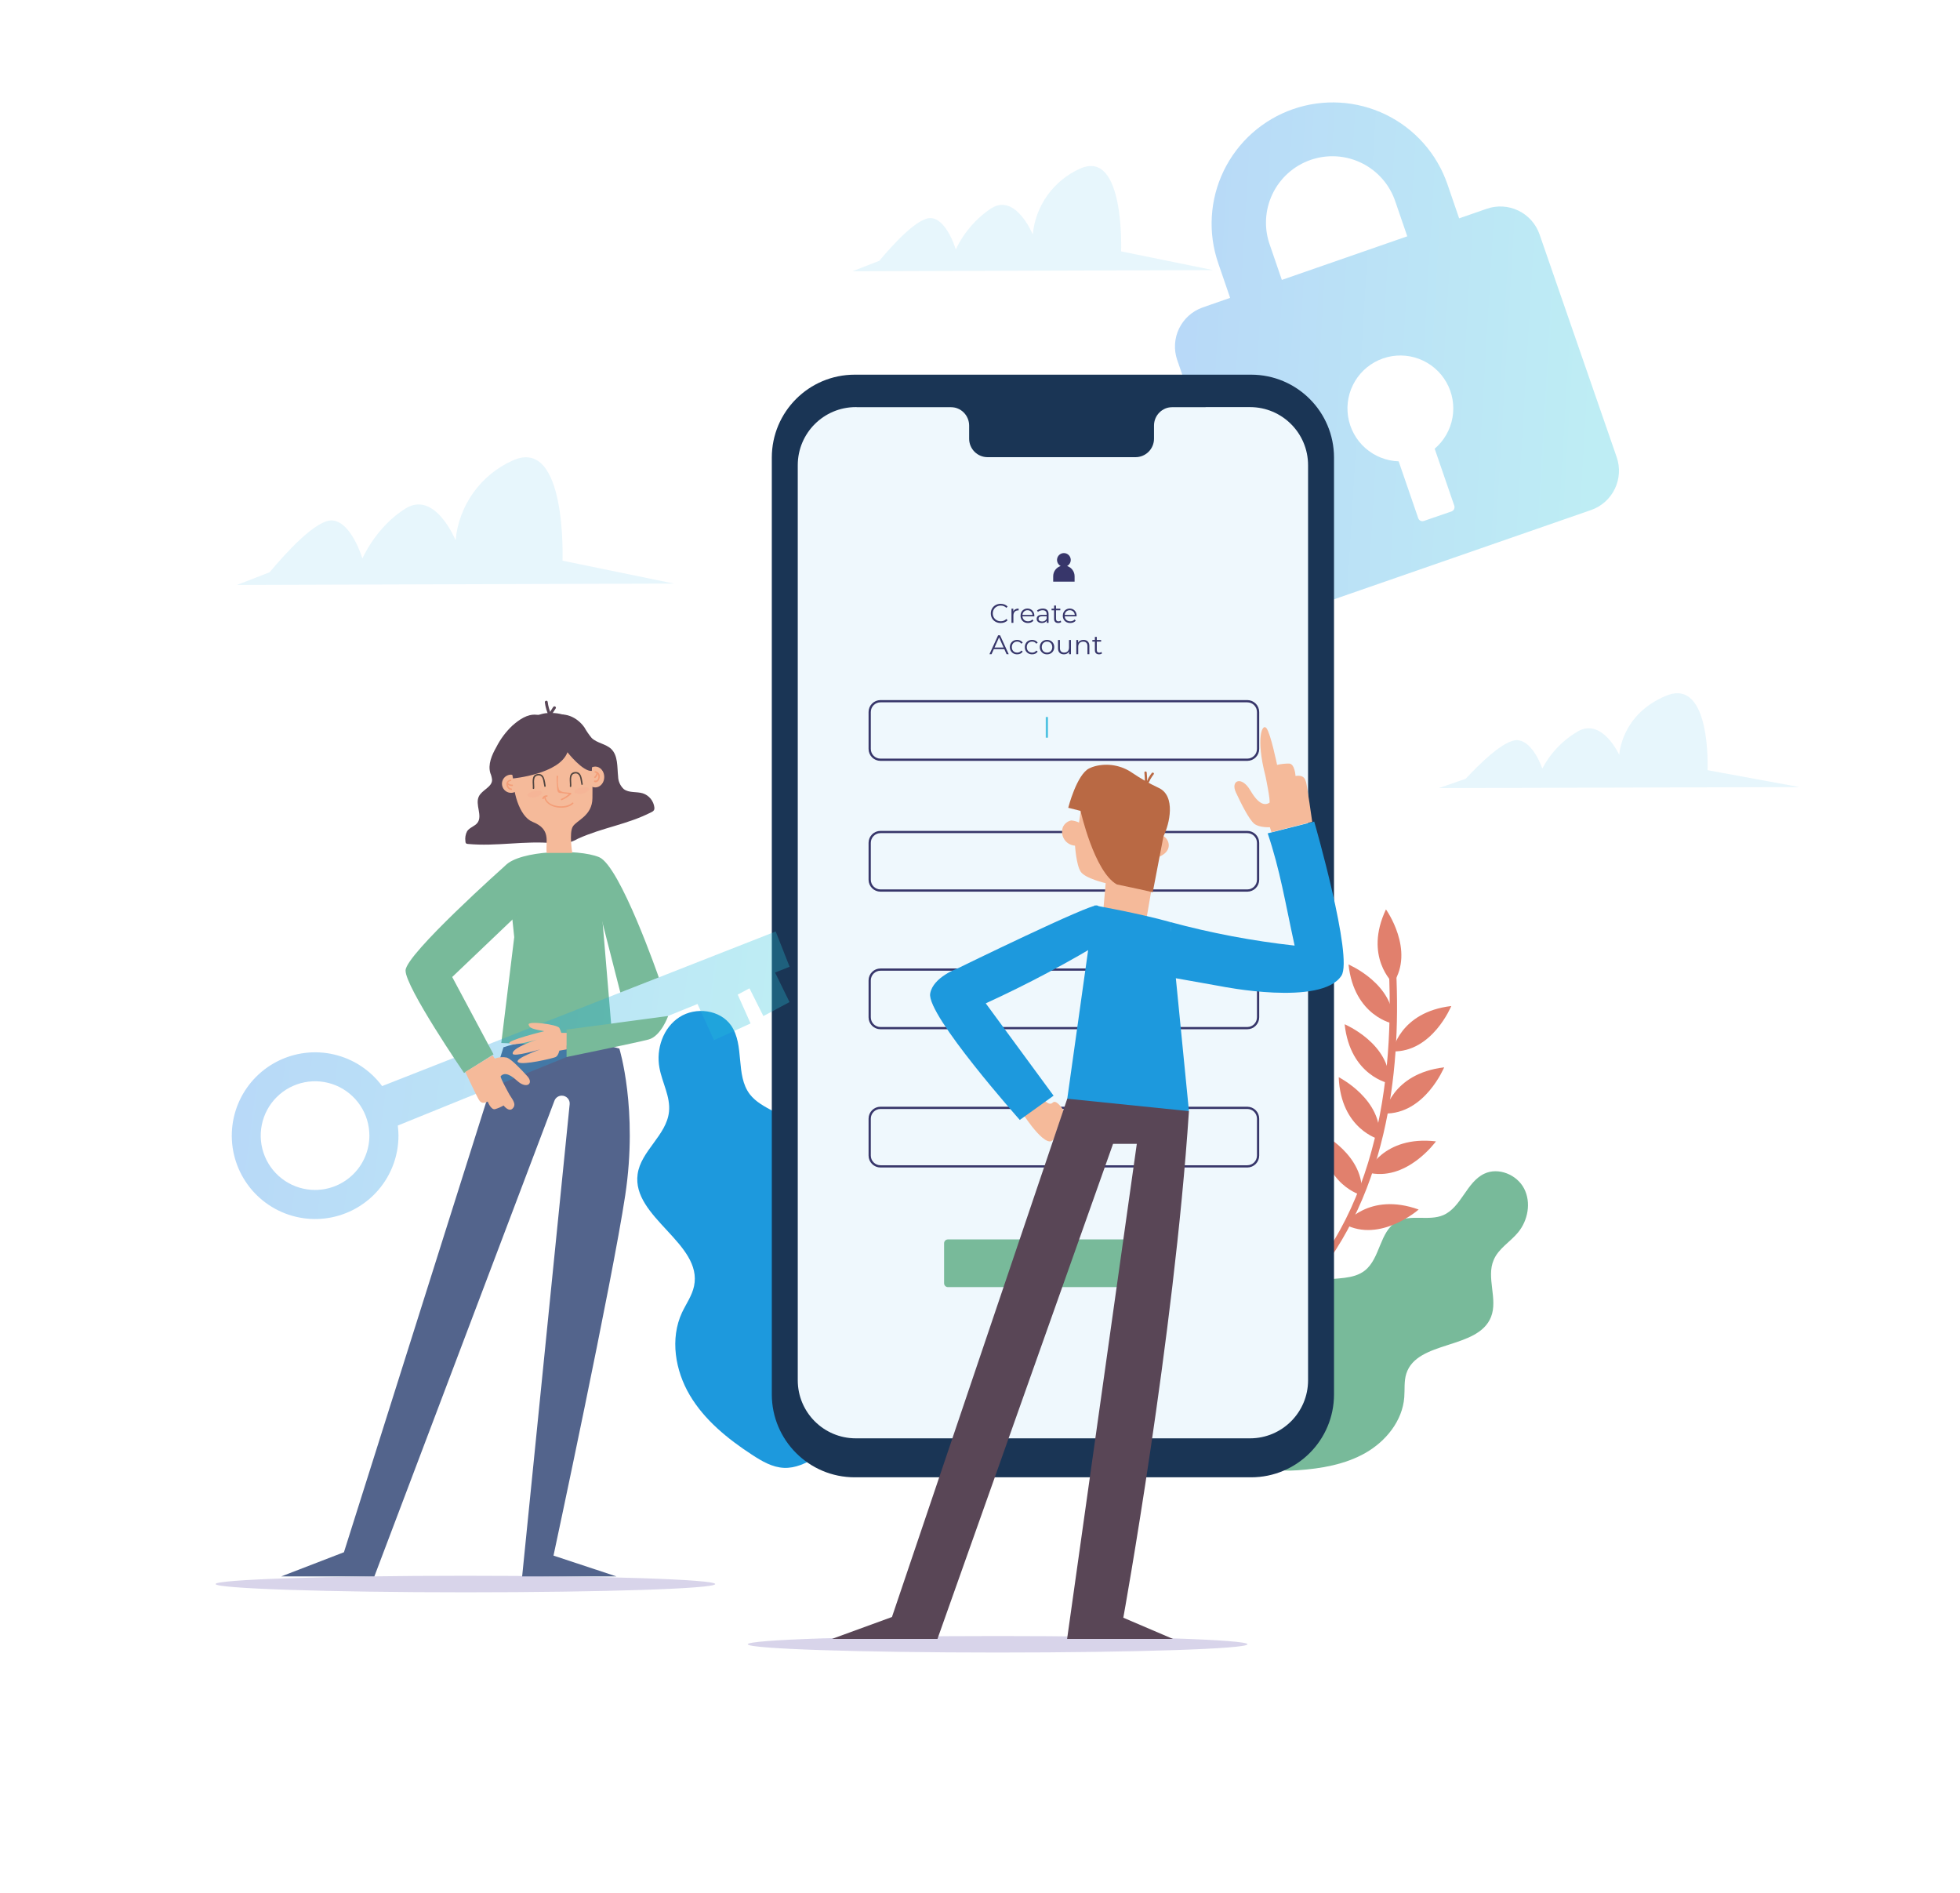 <svg width="438" height="423" viewBox="0 0 438 423" fill="none" xmlns="http://www.w3.org/2000/svg">
<path d="M52.954 130.69L150.619 130.384L125.706 125.268C125.706 125.268 126.722 97.306 114.52 102.904C111.019 104.483 107.999 106.961 105.766 110.086C103.533 113.211 102.168 116.871 101.809 120.695C101.809 120.695 97.236 109.5 90.622 113.608C84.008 117.717 80.986 124.786 80.986 124.786C80.986 124.786 78.612 116.744 74.372 116.289C70.754 115.895 63.86 123.551 60.251 127.852L52.954 130.69Z" fill="#E7F6FC"/>
<path opacity="0.33" d="M321.545 176.076L402.137 175.848L381.586 172.073C381.586 172.073 382.462 151.294 372.361 155.429C362.261 159.563 361.849 168.647 361.849 168.647C361.849 168.647 358.074 160.334 352.616 163.391C349.233 165.359 346.474 168.24 344.654 171.705C344.654 171.705 342.691 165.722 339.196 165.38C336.209 165.091 330.524 170.785 327.545 173.982L321.545 176.076Z" fill="#B6E4F5"/>
<path opacity="0.33" d="M190.486 60.602L271.078 60.347L250.536 56.16C250.536 56.16 251.412 33.086 241.303 37.703C238.41 39.004 235.914 41.048 234.068 43.627C232.221 46.205 231.091 49.227 230.791 52.385C230.791 52.385 227.016 43.152 221.567 46.507C218.111 48.793 215.353 51.988 213.595 55.74C213.595 55.74 211.642 49.1 208.146 48.732C205.159 48.408 199.474 54.724 196.496 58.271L190.486 60.602Z" fill="#B6E4F5"/>
<path opacity="0.3" d="M332.205 46.656L326.073 48.784L323.445 41.128C322.283 37.762 320.469 34.659 318.106 31.995C315.743 29.331 312.879 27.159 309.675 25.603C306.472 24.048 302.994 23.139 299.439 22.929C295.885 22.719 292.324 23.212 288.96 24.38C285.596 25.547 282.495 27.367 279.835 29.734C277.175 32.102 275.008 34.97 273.458 38.176C271.908 41.381 271.005 44.861 270.801 48.416C270.597 51.971 271.096 55.532 272.269 58.893L274.897 66.55L268.765 68.687C266.46 69.495 264.567 71.18 263.498 73.377C262.43 75.575 262.274 78.105 263.063 80.417L280.32 130.217C281.119 132.54 282.805 134.451 285.01 135.533C287.215 136.615 289.759 136.779 292.085 135.99L355.533 113.959C356.689 113.559 357.754 112.936 358.668 112.124C359.582 111.312 360.326 110.328 360.859 109.227C361.392 108.127 361.703 106.933 361.774 105.712C361.844 104.492 361.674 103.27 361.271 102.115L344.023 52.315C343.203 49.999 341.499 48.103 339.284 47.042C337.069 45.981 334.523 45.842 332.205 46.656ZM283.824 54.881C283.141 53.031 282.835 51.062 282.922 49.091C283.009 47.121 283.488 45.187 284.331 43.404C285.174 41.62 286.364 40.023 287.832 38.705C289.3 37.387 291.016 36.375 292.879 35.728C294.743 35.081 296.717 34.812 298.686 34.937C300.654 35.061 302.579 35.578 304.345 36.455C306.112 37.332 307.687 38.553 308.976 40.045C310.266 41.538 311.245 43.273 311.856 45.149L314.484 52.796L286.452 62.538L283.824 54.881ZM320.616 100.276L324.996 113.004C325.036 113.133 325.051 113.268 325.038 113.403C325.025 113.537 324.986 113.668 324.923 113.787C324.859 113.906 324.772 114.011 324.668 114.096C324.563 114.181 324.442 114.245 324.313 114.283L318.181 116.394C317.935 116.476 317.668 116.458 317.436 116.345C317.203 116.232 317.024 116.033 316.937 115.79L312.557 103.07C309.796 102.98 307.154 101.927 305.088 100.093C303.023 98.259 301.665 95.76 301.249 93.029C300.834 90.299 301.387 87.509 302.814 85.143C304.24 82.778 306.449 80.987 309.058 80.08C311.667 79.173 314.512 79.208 317.098 80.179C319.683 81.15 321.848 82.995 323.215 85.395C324.583 87.795 325.067 90.598 324.585 93.317C324.102 96.037 322.682 98.502 320.572 100.284L320.616 100.276Z" fill="url(#paint0_linear_17_0)"/>
<path d="M290.236 292.698C288.73 289.763 292.26 286.618 295.492 286.031C298.725 285.444 302.422 285.9 305.015 283.85C308.466 281.108 308.291 275.143 312.119 272.953C315.194 271.201 319.267 272.874 322.517 271.49C326.564 269.738 327.703 264.131 331.671 262.239C334.834 260.724 338.977 262.432 340.589 265.542C342.201 268.652 341.465 272.672 339.222 275.37C337.47 277.482 334.842 278.962 333.791 281.502C332.083 285.444 334.772 290.219 333.204 294.213C330.313 301.589 316.63 299.373 314.256 306.933C313.731 308.615 313.95 310.437 313.81 312.189C313.407 317.445 309.71 322 305.155 324.602C300.6 327.203 295.265 328.106 290.035 328.482C287.889 328.631 285.655 328.675 283.728 327.694C281.985 326.662 280.586 325.139 279.707 323.314C273.417 311.926 270.824 297.034 290.219 292.75" fill="#78BA9A"/>
<path d="M189.347 286.636C192.738 284.402 190.854 278.909 187.727 276.325C184.6 273.741 180.395 272.007 178.853 268.257C176.812 263.247 180.605 256.966 177.811 252.323C175.586 248.6 170.224 247.943 167.57 244.491C164.285 240.217 166.458 233.498 163.357 229.083C160.877 225.579 155.473 224.895 151.828 227.252C148.184 229.608 146.572 234.356 147.37 238.587C147.974 241.898 149.857 245.043 149.498 248.39C148.955 253.646 143.2 257.15 142.49 262.336C141.141 271.972 157.111 277.832 155.096 287.354C154.649 289.474 153.344 291.279 152.407 293.25C149.691 299.092 150.882 306.206 154.159 311.733C157.435 317.261 162.638 321.492 168.017 324.996C170.216 326.441 172.598 327.852 175.235 327.948C177.705 328.044 180.079 326.958 182.191 325.653C195.786 317.234 207.516 302.877 189.347 286.636Z" fill="#1D99DD"/>
<path d="M278.086 298.716C282.817 296.675 287.074 292.908 290.604 289.264C300.135 279.426 306.039 266.593 309.14 253.348C311.952 241.39 312.583 229.021 311.996 216.775C311.944 215.741 310.323 215.732 310.376 216.775C311.69 244.281 306.232 278.025 281.625 294.739C280.248 295.718 278.781 296.566 277.245 297.27C276.29 297.682 277.114 299.075 278.06 298.663L278.086 298.716Z" fill="#E1806D"/>
<path d="M309.368 248.784C309.368 248.784 310.927 239.875 322.727 238.465C322.727 238.43 318.417 248.968 309.368 248.784Z" fill="#E1806D"/>
<path d="M305.496 261.924C305.496 261.924 309.088 253.619 320.896 255.004C320.896 254.995 314.248 264.245 305.496 261.924Z" fill="#E1806D"/>
<path d="M300.468 273.522C300.468 273.522 305.829 266.234 317.024 270.228C317.042 270.228 308.492 277.753 300.468 273.522Z" fill="#E1806D"/>
<path d="M311.182 234.908C311.182 234.908 312.706 226.148 324.322 224.764C324.313 224.764 320.082 235.136 311.182 234.908Z" fill="#E1806D"/>
<path d="M311.339 219.692C311.339 219.692 304.725 213.744 309.719 203.179C309.719 203.179 316.236 212.263 311.339 219.692Z" fill="#E1806D"/>
<path d="M311.374 228.724C311.374 228.724 302.614 227.103 301.353 215.487C301.344 215.496 311.681 219.823 311.374 228.724Z" fill="#E1806D"/>
<path d="M310.507 242.065C310.507 242.065 301.747 240.444 300.486 228.837C300.468 228.837 310.805 233.165 310.507 242.065Z" fill="#E1806D"/>
<path d="M308.229 254.557C308.229 254.557 299.627 252.332 299.163 240.663C299.163 240.663 309.158 245.7 308.229 254.557Z" fill="#E1806D"/>
<path d="M304.27 267.04C304.27 267.04 295.659 264.823 295.212 253.164C295.212 253.164 305.19 258.183 304.27 267.04Z" fill="#E1806D"/>
<path d="M279.584 83.71H191.003C180.771 83.71 172.476 92.005 172.476 102.238V311.532C172.476 321.764 180.771 330.059 191.003 330.059H279.584C289.816 330.059 298.111 321.764 298.111 311.532V102.238C298.111 92.005 289.816 83.71 279.584 83.71Z" fill="#1A3555"/>
<path d="M279.339 90.955H191.248C184.083 90.955 178.275 96.763 178.275 103.929V308.378C178.275 315.543 184.083 321.352 191.248 321.352H279.339C286.504 321.352 292.313 315.543 292.313 308.378V103.929C292.313 96.763 286.504 90.955 279.339 90.955Z" fill="#EFF8FD"/>
<path d="M269.423 90.955H262.003C260.911 90.955 259.864 91.389 259.092 92.161C258.319 92.933 257.886 93.98 257.886 95.072V98.016C257.886 99.11 257.451 100.159 256.677 100.933C255.903 101.707 254.854 102.141 253.76 102.141H220.691C220.149 102.141 219.613 102.035 219.113 101.827C218.613 101.62 218.159 101.316 217.776 100.932C217.394 100.549 217.091 100.094 216.884 99.594C216.678 99.093 216.572 98.557 216.574 98.016V95.072C216.571 93.979 216.135 92.932 215.362 92.16C214.588 91.388 213.54 90.955 212.448 90.955H191.424V88.844H269.458L269.423 90.955Z" fill="#1A3555"/>
<path d="M238.465 126.459C238.767 126.299 239.007 126.042 239.146 125.73C239.286 125.417 239.317 125.067 239.234 124.735C239.151 124.403 238.96 124.108 238.691 123.897C238.421 123.686 238.089 123.572 237.746 123.572C237.404 123.572 237.072 123.686 236.802 123.897C236.533 124.108 236.341 124.403 236.259 124.735C236.176 125.067 236.207 125.417 236.346 125.73C236.486 126.042 236.726 126.299 237.028 126.459C236.543 126.614 236.119 126.918 235.818 127.329C235.517 127.74 235.355 128.236 235.355 128.746V129.955H240.138V128.772C240.143 128.258 239.984 127.756 239.682 127.34C239.381 126.924 238.954 126.615 238.465 126.459Z" fill="#37366A"/>
<path d="M223.623 139.197C223.205 139.197 222.827 139.104 222.489 138.919C222.156 138.735 221.892 138.479 221.7 138.154C221.511 137.824 221.416 137.456 221.416 137.05C221.416 136.644 221.511 136.278 221.7 135.953C221.892 135.623 222.158 135.366 222.495 135.181C222.833 134.996 223.211 134.903 223.629 134.903C223.943 134.903 224.232 134.956 224.497 135.06C224.763 135.165 224.988 135.318 225.173 135.519L224.889 135.802C224.56 135.468 224.144 135.301 223.641 135.301C223.308 135.301 223.004 135.378 222.731 135.531C222.457 135.683 222.242 135.892 222.085 136.158C221.933 136.423 221.856 136.721 221.856 137.05C221.856 137.38 221.933 137.677 222.085 137.943C222.242 138.208 222.457 138.417 222.731 138.57C223.004 138.722 223.308 138.799 223.641 138.799C224.148 138.799 224.564 138.63 224.889 138.292L225.173 138.576C224.988 138.777 224.761 138.932 224.491 139.04C224.226 139.145 223.937 139.197 223.623 139.197ZM226.444 136.61C226.544 136.397 226.693 136.236 226.89 136.128C227.091 136.019 227.338 135.965 227.632 135.965V136.381L227.529 136.375C227.195 136.375 226.934 136.477 226.745 136.682C226.556 136.887 226.462 137.175 226.462 137.545V139.161H226.034V135.989H226.444V136.61ZM231.139 137.707H228.486C228.51 138.037 228.637 138.304 228.866 138.509C229.095 138.71 229.384 138.811 229.734 138.811C229.931 138.811 230.112 138.777 230.277 138.708C230.442 138.636 230.584 138.532 230.705 138.395L230.946 138.672C230.805 138.841 230.628 138.97 230.415 139.058C230.206 139.147 229.975 139.191 229.722 139.191C229.396 139.191 229.107 139.122 228.854 138.986C228.604 138.845 228.409 138.652 228.269 138.407C228.128 138.162 228.058 137.884 228.058 137.575C228.058 137.265 228.124 136.988 228.257 136.743C228.393 136.497 228.578 136.306 228.811 136.17C229.049 136.033 229.314 135.965 229.607 135.965C229.901 135.965 230.164 136.033 230.397 136.17C230.63 136.306 230.813 136.497 230.946 136.743C231.079 136.984 231.145 137.261 231.145 137.575L231.139 137.707ZM229.607 136.333C229.302 136.333 229.045 136.431 228.836 136.628C228.631 136.821 228.514 137.074 228.486 137.388H230.735C230.707 137.074 230.588 136.821 230.379 136.628C230.174 136.431 229.917 136.333 229.607 136.333ZM233.038 135.965C233.452 135.965 233.769 136.069 233.99 136.278C234.211 136.483 234.322 136.789 234.322 137.195V139.161H233.912V138.666C233.816 138.831 233.673 138.96 233.484 139.052C233.299 139.145 233.078 139.191 232.821 139.191C232.467 139.191 232.185 139.106 231.976 138.938C231.767 138.769 231.663 138.546 231.663 138.268C231.663 137.999 231.759 137.782 231.952 137.617C232.149 137.452 232.461 137.37 232.887 137.37H233.894V137.177C233.894 136.903 233.818 136.696 233.665 136.556C233.512 136.411 233.289 136.339 232.995 136.339C232.794 136.339 232.601 136.373 232.417 136.441C232.232 136.505 232.073 136.596 231.94 136.712L231.747 136.393C231.908 136.256 232.101 136.152 232.326 136.079C232.551 136.003 232.788 135.965 233.038 135.965ZM232.887 138.853C233.128 138.853 233.335 138.799 233.508 138.69C233.681 138.578 233.809 138.417 233.894 138.208V137.689H232.899C232.356 137.689 232.085 137.878 232.085 138.256C232.085 138.441 232.155 138.588 232.296 138.696C232.437 138.801 232.634 138.853 232.887 138.853ZM237.155 138.968C237.075 139.04 236.974 139.096 236.854 139.137C236.737 139.173 236.615 139.191 236.486 139.191C236.188 139.191 235.959 139.11 235.798 138.95C235.638 138.789 235.557 138.562 235.557 138.268V136.351H234.99V135.989H235.557V135.295H235.985V135.989H236.95V136.351H235.985V138.244C235.985 138.433 236.032 138.578 236.124 138.678C236.221 138.775 236.357 138.823 236.534 138.823C236.623 138.823 236.707 138.809 236.787 138.781C236.872 138.753 236.944 138.712 237.004 138.66L237.155 138.968ZM240.584 137.707H237.931C237.955 138.037 238.082 138.304 238.311 138.509C238.54 138.71 238.83 138.811 239.179 138.811C239.376 138.811 239.557 138.777 239.722 138.708C239.887 138.636 240.03 138.532 240.15 138.395L240.391 138.672C240.251 138.841 240.074 138.97 239.861 139.058C239.652 139.147 239.421 139.191 239.167 139.191C238.842 139.191 238.552 139.122 238.299 138.986C238.05 138.845 237.855 138.652 237.714 138.407C237.573 138.162 237.503 137.884 237.503 137.575C237.503 137.265 237.569 136.988 237.702 136.743C237.839 136.497 238.024 136.306 238.257 136.17C238.494 136.033 238.759 135.965 239.053 135.965C239.346 135.965 239.61 136.033 239.843 136.17C240.076 136.306 240.259 136.497 240.391 136.743C240.524 136.984 240.59 137.261 240.59 137.575L240.584 137.707ZM239.053 136.333C238.747 136.333 238.49 136.431 238.281 136.628C238.076 136.821 237.959 137.074 237.931 137.388H240.18C240.152 137.074 240.034 136.821 239.825 136.628C239.62 136.431 239.362 136.333 239.053 136.333ZM224.437 145.033H222.085L221.579 146.161H221.115L223.044 141.94H223.484L225.414 146.161H224.944L224.437 145.033ZM224.274 144.671L223.261 142.404L222.248 144.671H224.274ZM227.307 146.191C226.993 146.191 226.712 146.122 226.463 145.986C226.217 145.849 226.025 145.658 225.884 145.413C225.743 145.164 225.673 144.884 225.673 144.575C225.673 144.265 225.743 143.988 225.884 143.743C226.025 143.497 226.217 143.306 226.463 143.17C226.712 143.033 226.993 142.965 227.307 142.965C227.58 142.965 227.823 143.019 228.037 143.128C228.254 143.232 228.424 143.387 228.549 143.592L228.229 143.809C228.125 143.652 227.992 143.536 227.832 143.459C227.671 143.379 227.496 143.339 227.307 143.339C227.078 143.339 226.871 143.391 226.686 143.495C226.505 143.596 226.362 143.741 226.258 143.93C226.157 144.118 226.107 144.334 226.107 144.575C226.107 144.82 226.157 145.037 226.258 145.226C226.362 145.411 226.505 145.556 226.686 145.66C226.871 145.761 227.078 145.811 227.307 145.811C227.496 145.811 227.671 145.773 227.832 145.696C227.992 145.62 228.125 145.503 228.229 145.347L228.549 145.564C228.424 145.769 228.254 145.925 228.037 146.034C227.819 146.139 227.576 146.191 227.307 146.191ZM230.652 146.191C230.338 146.191 230.057 146.122 229.807 145.986C229.562 145.849 229.369 145.658 229.229 145.413C229.088 145.164 229.018 144.884 229.018 144.575C229.018 144.265 229.088 143.988 229.229 143.743C229.369 143.497 229.562 143.306 229.807 143.17C230.057 143.033 230.338 142.965 230.652 142.965C230.925 142.965 231.168 143.019 231.381 143.128C231.598 143.232 231.769 143.387 231.894 143.592L231.574 143.809C231.47 143.652 231.337 143.536 231.176 143.459C231.015 143.379 230.841 143.339 230.652 143.339C230.423 143.339 230.215 143.391 230.031 143.495C229.85 143.596 229.707 143.741 229.602 143.93C229.502 144.118 229.452 144.334 229.452 144.575C229.452 144.82 229.502 145.037 229.602 145.226C229.707 145.411 229.85 145.556 230.031 145.66C230.215 145.761 230.423 145.811 230.652 145.811C230.841 145.811 231.015 145.773 231.176 145.696C231.337 145.62 231.47 145.503 231.574 145.347L231.894 145.564C231.769 145.769 231.598 145.925 231.381 146.034C231.164 146.139 230.921 146.191 230.652 146.191ZM233.978 146.191C233.673 146.191 233.397 146.122 233.152 145.986C232.907 145.845 232.714 145.652 232.573 145.407C232.433 145.162 232.362 144.884 232.362 144.575C232.362 144.265 232.433 143.988 232.573 143.743C232.714 143.497 232.907 143.306 233.152 143.17C233.397 143.033 233.673 142.965 233.978 142.965C234.284 142.965 234.559 143.033 234.804 143.17C235.05 143.306 235.241 143.497 235.377 143.743C235.518 143.988 235.588 144.265 235.588 144.575C235.588 144.884 235.518 145.162 235.377 145.407C235.241 145.652 235.05 145.845 234.804 145.986C234.559 146.122 234.284 146.191 233.978 146.191ZM233.978 145.811C234.203 145.811 234.404 145.761 234.581 145.66C234.762 145.556 234.903 145.409 235.003 145.22C235.104 145.031 235.154 144.816 235.154 144.575C235.154 144.334 235.104 144.118 235.003 143.93C234.903 143.741 234.762 143.596 234.581 143.495C234.404 143.391 234.203 143.339 233.978 143.339C233.753 143.339 233.55 143.391 233.369 143.495C233.192 143.596 233.052 143.741 232.947 143.93C232.847 144.118 232.796 144.334 232.796 144.575C232.796 144.816 232.847 145.031 232.947 145.22C233.052 145.409 233.192 145.556 233.369 145.66C233.55 145.761 233.753 145.811 233.978 145.811ZM239.321 142.989V146.161H238.911V145.582C238.798 145.775 238.643 145.925 238.446 146.034C238.249 146.139 238.024 146.191 237.771 146.191C237.357 146.191 237.029 146.076 236.788 145.847C236.551 145.614 236.432 145.274 236.432 144.828V142.989H236.86V144.786C236.86 145.119 236.943 145.373 237.108 145.546C237.272 145.718 237.508 145.805 237.813 145.805C238.147 145.805 238.41 145.704 238.603 145.503C238.796 145.298 238.893 145.015 238.893 144.653V142.989H239.321ZM242.136 142.965C242.534 142.965 242.849 143.081 243.082 143.314C243.32 143.544 243.438 143.879 243.438 144.321V146.161H243.01V144.364C243.01 144.034 242.928 143.783 242.763 143.61C242.598 143.437 242.363 143.351 242.057 143.351C241.716 143.351 241.444 143.453 241.243 143.658C241.046 143.859 240.948 144.139 240.948 144.496V146.161H240.52V142.989H240.93V143.574C241.046 143.381 241.207 143.232 241.412 143.128C241.621 143.019 241.862 142.965 242.136 142.965ZM246.271 145.968C246.19 146.04 246.09 146.096 245.969 146.137C245.853 146.173 245.73 146.191 245.602 146.191C245.304 146.191 245.075 146.11 244.914 145.95C244.753 145.789 244.673 145.562 244.673 145.268V143.351H244.106V142.989H244.673V142.295H245.101V142.989H246.066V143.351H245.101V145.244C245.101 145.433 245.147 145.578 245.24 145.678C245.336 145.775 245.473 145.823 245.65 145.823C245.738 145.823 245.823 145.809 245.903 145.781C245.987 145.753 246.06 145.712 246.12 145.66L246.271 145.968Z" fill="#37366A"/>
<path d="M257.57 276.912H211.834C211.36 276.912 210.976 277.296 210.976 277.771V286.706C210.976 287.18 211.36 287.564 211.834 287.564H257.57C258.044 287.564 258.429 287.18 258.429 286.706V277.771C258.429 277.296 258.044 276.912 257.57 276.912Z" fill="#78BA9A"/>
<path d="M278.726 156.664H196.767C195.432 156.664 194.349 157.746 194.349 159.082V167.325C194.349 168.66 195.432 169.742 196.767 169.742H278.726C280.061 169.742 281.143 168.66 281.143 167.325V159.082C281.143 157.746 280.061 156.664 278.726 156.664Z" stroke="#37366A" stroke-width="0.5" stroke-miterlimit="10"/>
<path d="M278.726 185.887H196.767C195.432 185.887 194.349 186.97 194.349 188.305V196.548C194.349 197.883 195.432 198.966 196.767 198.966H278.726C280.061 198.966 281.143 197.883 281.143 196.548V188.305C281.143 186.97 280.061 185.887 278.726 185.887Z" stroke="#37366A" stroke-width="0.5" stroke-miterlimit="10"/>
<path d="M278.726 216.626H196.767C195.432 216.626 194.349 217.708 194.349 219.044V227.287C194.349 228.622 195.432 229.705 196.767 229.705H278.726C280.061 229.705 281.143 228.622 281.143 227.287V219.044C281.143 217.708 280.061 216.626 278.726 216.626Z" stroke="#37366A" stroke-width="0.5" stroke-miterlimit="10"/>
<path d="M278.726 247.514H196.767C195.432 247.514 194.349 248.596 194.349 249.931V258.175C194.349 259.51 195.432 260.592 196.767 260.592H278.726C280.061 260.592 281.143 259.51 281.143 258.175V249.931C281.143 248.596 280.061 247.514 278.726 247.514Z" stroke="#37366A" stroke-width="0.5" stroke-miterlimit="10"/>
<path d="M233.945 160.194V164.811" stroke="#50C3E2" stroke-width="0.5" stroke-miterlimit="10"/>
<path opacity="0.25" d="M278.769 367.359C278.769 366.343 253.777 365.52 222.942 365.52C192.107 365.52 167.106 366.343 167.106 367.359C167.106 368.375 192.107 369.208 222.942 369.208C253.777 369.208 278.769 368.384 278.769 367.359Z" fill="#6756AD"/>
<path d="M228.837 249.222C228.837 249.222 234.382 257.789 235.644 254.084L237.668 248.092C237.668 248.092 236.091 245.508 235.258 246.34C234.426 247.172 233.252 245.665 233.252 245.665L228.837 249.222Z" fill="#F5BA9A"/>
<path d="M256.256 204.914L258.551 191.607C260.058 191.117 261.609 189.952 261.074 188.156C260.939 187.755 260.709 187.393 260.404 187.1C260.099 186.808 259.728 186.593 259.322 186.474C259.007 186.351 257.404 185.887 257.299 186.474L258.175 181.673L242.564 174.14C242.564 174.14 241.137 183.697 241.128 183.776C240.58 183.506 239.985 183.346 239.376 183.303C238.97 183.388 238.59 183.569 238.267 183.829C237.945 184.089 237.688 184.422 237.519 184.801C237.356 185.252 237.3 185.736 237.357 186.212C237.413 186.689 237.58 187.146 237.843 187.547C238.107 187.948 238.46 188.282 238.875 188.523C239.29 188.764 239.755 188.905 240.234 188.936C240.234 188.936 240.506 193.219 241.496 194.743C242.486 196.268 247.085 197.319 247.085 197.319L246.576 203.109L256.256 204.914Z" fill="#F5BA9A"/>
<path d="M261.53 206.009C254.478 204.029 244.57 202.286 244.57 202.286L237.992 249.099L265.691 248.223L261.53 206.009Z" fill="#1D99DD"/>
<path d="M261.53 206.009C270.64 208.471 279.927 210.228 289.308 211.265C287.205 201.629 286.049 194.34 283.29 186.185L293.688 183.557C293.688 183.557 302.448 213.945 299.767 217.992C295.265 224.895 272.821 220.349 272.821 220.349L262.213 218.457L261.53 206.009Z" fill="#1D99DD"/>
<path d="M214.103 216.311C214.103 216.311 243.835 201.769 245.192 202.295C246.55 202.82 247.724 209.565 247.724 209.565C238.877 214.974 229.715 219.85 220.288 224.168L235.443 244.798L227.891 250.212C227.891 250.212 207.078 226.823 207.866 221.987C208.488 218.282 214.103 216.311 214.103 216.311Z" fill="#1D99DD"/>
<path d="M293.241 183.609C293.241 183.609 292.015 175.016 291.866 174.771C291.717 174.525 291.717 173.019 289.509 173.369C289.509 173.369 289.36 170.645 288.09 170.592C287.182 170.587 286.277 170.687 285.392 170.89C285.392 170.89 283.955 163.882 283.018 162.691C282.081 161.499 280.583 164.854 282.79 173.369C282.79 173.369 284.008 179.159 283.666 179.37C282.676 179.948 281.319 179.843 279.435 176.628C277.438 173.22 274.95 174.376 276.177 177.022C277.403 179.667 279.146 183.101 280.276 184.03C281.406 184.958 283.78 184.818 283.78 184.818L284.131 185.922L293.241 183.609Z" fill="#F5BA9A"/>
<path d="M265.691 248.25C262.353 298.909 251.027 361.429 251.027 361.429L262.117 366.168H238.465L254.04 255.564H248.732L209.495 366.168H185.905L199.325 361.271L238.5 245.473L265.691 248.25Z" fill="#594656"/>
<path d="M260.006 186.824C261.328 184.196 262.87 177.775 258.867 175.997C256.837 175.048 254.886 173.937 253.033 172.677C251.836 171.844 250.474 171.279 249.039 171.021C247.605 170.762 246.131 170.816 244.719 171.179C244.266 171.299 243.826 171.464 243.405 171.67C240.611 173.036 238.719 180.473 238.719 180.473L241.469 181.165C241.469 181.165 244.535 194.796 249.581 197.599L254.618 198.668L257.605 199.342L260.006 186.824Z" fill="#B96944"/>
<path d="M256.353 175.051C256.377 174.235 256.345 173.419 256.256 172.607C256.256 172.274 255.704 172.274 255.739 172.607C255.82 173.419 255.852 174.235 255.836 175.051C255.847 175.111 255.879 175.166 255.926 175.205C255.973 175.245 256.033 175.266 256.094 175.266C256.156 175.266 256.215 175.245 256.262 175.205C256.309 175.166 256.341 175.111 256.353 175.051Z" fill="#B96944"/>
<path d="M256.353 175.2C256.651 174.942 256.874 174.609 257.001 174.236C257.244 173.799 257.519 173.38 257.824 172.984C258.026 172.721 257.579 172.458 257.378 172.721C257.135 173.033 256.912 173.361 256.712 173.702C256.537 173.982 256.379 174.578 256.09 174.744C255.801 174.911 256.09 175.375 256.353 175.2Z" fill="#B96944"/>
<path opacity="0.25" d="M159.826 353.904C159.826 352.888 134.825 352.056 103.99 352.056C73.155 352.056 48.18 352.905 48.18 353.904C48.18 354.902 73.181 355.752 104.016 355.752C134.851 355.752 159.826 354.946 159.826 353.904Z" fill="#6756AD"/>
<path d="M123.201 160.08C122.089 159.876 120.965 159.745 119.837 159.686C117.831 159.493 116.009 160.79 114.502 162.112C113.04 163.494 111.828 165.118 110.919 166.913C109.921 168.665 108.983 170.776 109.579 172.738C109.784 173.218 109.914 173.726 109.964 174.245C109.964 175.866 107.704 176.479 107.003 177.95C106.127 179.755 107.879 182.199 106.714 183.811C106.11 184.608 104.962 184.862 104.393 185.694C104.026 186.393 103.891 187.191 104.008 187.972C103.993 188.136 104.043 188.3 104.148 188.427C104.259 188.504 104.39 188.547 104.524 188.55C110.919 189.163 117.253 187.779 123.647 188.392C125.533 188.716 127.473 188.363 129.122 187.394C134.65 184.88 140.178 184.223 145.582 181.446C145.819 181.351 146.021 181.186 146.161 180.973C146.236 180.79 146.26 180.59 146.231 180.394C146.145 179.681 145.858 179.007 145.403 178.45C144.949 177.893 144.346 177.477 143.664 177.25C142.262 176.812 140.572 177.197 139.398 176.304C139.007 175.942 138.692 175.505 138.474 175.018C138.256 174.532 138.138 174.007 138.128 173.474C137.9 171.328 138.128 168.84 136.595 167.342C135.368 166.168 133.415 166.046 132.215 164.872C131.601 164.131 131.056 163.336 130.585 162.498C128.938 160.203 126.127 158.871 123.227 160.089" fill="#594656"/>
<path d="M112.513 233.98L76.86 346.8L62.844 352.204H83.658L123.901 245.919C124.028 245.586 124.254 245.299 124.548 245.097C124.842 244.895 125.191 244.788 125.548 244.789C125.796 244.788 126.04 244.839 126.266 244.939C126.493 245.038 126.695 245.185 126.861 245.369C127.026 245.552 127.151 245.769 127.227 246.004C127.302 246.24 127.328 246.488 127.3 246.734L116.683 352.204H137.76L123.691 347.553C123.691 347.553 136.831 286.233 139.722 267.031C142.613 247.829 138.408 234.277 138.408 234.277C138.408 234.277 124.742 229.95 112.513 233.98Z" fill="#53648C"/>
<path d="M112.925 193.377C116.193 189.969 129.184 189.575 133.879 191.502C138.575 193.429 147.221 218.378 147.221 218.378L138.627 221.75L133.292 200.893L116.578 198.589L112.925 193.377Z" fill="#78BA9A"/>
<path d="M134.904 203.959C135.724 201.99 136.312 199.932 136.656 197.827C136.971 195.199 133.345 192.571 133.345 192.571L113.687 197.661L114.914 209.373L112.023 233.025L137.006 233.953L134.501 204.047" fill="#78BA9A"/>
<path d="M115.185 204.634C115.1 204.634 115.017 204.606 114.949 204.555C114.863 204.492 114.806 204.397 114.79 204.292C114.773 204.187 114.799 204.08 114.861 203.994L116.263 202.128C116.291 202.079 116.33 202.037 116.377 202.004C116.423 201.971 116.476 201.948 116.531 201.937C116.587 201.926 116.644 201.927 116.7 201.94C116.755 201.952 116.807 201.976 116.853 202.011C116.898 202.045 116.936 202.088 116.963 202.138C116.99 202.188 117.007 202.243 117.012 202.299C117.016 202.356 117.009 202.413 116.99 202.466C116.971 202.52 116.941 202.569 116.902 202.61L115.509 204.476C115.47 204.524 115.421 204.563 115.365 204.59C115.309 204.618 115.247 204.632 115.185 204.634Z" fill="#5D95BA"/>
<path d="M102.702 237.072L107.214 234.444L102.702 237.072Z" fill="#8FCAEC"/>
<path d="M122.167 190.565C121.895 187.937 123.227 185.309 119.013 183.618C113.206 181.288 111.962 161.263 122.456 161.219C132.951 161.175 132.425 174.359 132.39 178.319C132.355 182.278 128.886 183.242 128.01 184.661C127.134 186.08 127.887 190.565 127.887 190.565H122.167Z" fill="#F5BA9A"/>
<path d="M116.219 175.393C116.164 175.778 115.999 176.14 115.744 176.434C115.489 176.728 115.154 176.943 114.781 177.053C114.407 177.163 114.01 177.163 113.636 177.054C113.262 176.944 112.928 176.73 112.673 176.436C112.417 176.142 112.252 175.78 112.196 175.395C112.14 175.009 112.196 174.616 112.358 174.262C112.519 173.907 112.779 173.606 113.106 173.395C113.434 173.184 113.815 173.072 114.204 173.071C114.778 173.116 115.31 173.385 115.687 173.819C116.064 174.253 116.255 174.819 116.219 175.393Z" fill="#F5BA9A"/>
<path d="M133.021 175.927C134.133 175.927 135.035 174.884 135.035 173.597C135.035 172.31 134.133 171.267 133.021 171.267C131.908 171.267 131.006 172.31 131.006 173.597C131.006 174.884 131.908 175.927 133.021 175.927Z" fill="#F5BA9A"/>
<path opacity="0.3" d="M176.453 215.995L173.343 208.111L85.393 242.652C82.759 239.093 78.943 236.588 74.63 235.588C70.317 234.587 65.789 235.156 61.857 237.192C57.925 239.228 54.848 242.599 53.176 246.699C51.505 250.799 51.348 255.36 52.736 259.565C54.123 263.769 56.962 267.342 60.746 269.643C64.529 271.943 69.008 272.82 73.379 272.117C77.751 271.414 81.728 269.177 84.6 265.806C87.471 262.435 89.047 258.152 89.046 253.725C89.044 252.969 88.995 252.214 88.897 251.465L155.876 224.309L159.555 232.394L167.728 228.654L164.855 222.215L167.483 220.813L170.592 227.007L176.435 223.888L173.203 217.283L176.453 215.995ZM70.404 265.857C68.003 265.857 65.656 265.145 63.659 263.811C61.662 262.477 60.106 260.581 59.187 258.362C58.268 256.144 58.028 253.702 58.496 251.347C58.965 248.992 60.121 246.829 61.819 245.131C63.517 243.433 65.68 242.276 68.035 241.808C70.391 241.339 72.832 241.58 75.05 242.499C77.269 243.418 79.165 244.974 80.499 246.971C81.834 248.967 82.546 251.315 82.546 253.716C82.543 256.935 81.263 260.022 78.987 262.299C76.71 264.575 73.624 265.855 70.404 265.857Z" fill="url(#paint1_linear_17_0)"/>
<path d="M112.925 193.377C112.925 193.377 90.754 213.122 90.631 216.792C90.508 220.463 103.701 239.726 103.701 239.726L110.288 235.565L101.055 218.282L116.079 203.959C116.079 203.959 116.569 207.288 117.769 208.19L118.435 195.05L112.925 193.377Z" fill="#78BA9A"/>
<path d="M130.279 165.827C127.397 165.976 114.625 167.272 114.625 167.272C114.625 167.272 116.491 159.607 122.456 159.301C130.279 158.906 130.279 165.827 130.279 165.827Z" fill="#594656"/>
<path d="M114.642 173.921C114.642 173.921 124.997 172.957 126.81 168.069C126.81 168.069 130.244 172.449 132.259 172.239C132.259 172.239 132.583 166.457 131.383 165.678C130.182 164.898 114.248 166.554 114.248 166.554C114.017 169.015 114.149 171.498 114.642 173.921Z" fill="#594656"/>
<path d="M103.972 239.498C103.972 239.498 106.802 245.455 106.968 245.63C107.135 245.806 107.468 246.874 108.992 246.112C108.992 246.112 109.71 248.057 110.648 247.803C111.309 247.608 111.944 247.335 112.54 246.988C112.54 246.988 113.67 248.495 114.519 247.698C115.501 246.76 114.572 245.727 113.871 244.597C113.871 244.597 111.672 240.672 111.891 240.436C112.478 239.796 113.486 239.56 115.579 241.478C117.673 243.397 119.337 242.1 117.848 240.453C116.359 238.806 114.344 236.713 113.302 236.292C112.392 236.095 111.444 236.171 110.577 236.511L110.069 235.784L103.972 239.498Z" fill="#F5BA9A"/>
<path d="M149.314 226.989C149.314 226.989 147.72 231.509 144.934 232.245C142.149 232.981 126.608 236.161 126.608 236.161V230.029L149.314 226.989Z" fill="#78BA9A"/>
<path d="M126.626 230.765H125.435C125.319 230.386 125.176 230.017 125.005 229.661C124.515 228.872 117.997 228.04 118.129 228.899C118.26 229.757 119.311 229.959 121.633 230.388C121.633 230.388 113.048 232.464 113.854 233.147C114.66 233.831 119.986 232.271 119.986 232.271C119.986 232.271 114.178 234.163 114.59 235.451C114.826 236.187 120.722 234.452 120.722 234.452C120.722 234.452 114.721 236.599 115.79 237.326C116.858 238.053 123.481 236.45 124.121 236.187C124.76 235.924 124.997 234.733 124.997 234.733L126.617 234.452L126.626 230.765Z" fill="#F5BA9A"/>
<path d="M121.764 156.962C121.89 157.99 122.186 158.991 122.64 159.922C122.859 160.264 123.42 159.922 123.192 159.598C122.773 158.711 122.501 157.761 122.386 156.786C122.29 156.383 121.668 156.559 121.764 156.962Z" fill="#594656"/>
<path d="M123.131 159.975C123.455 159.397 123.805 158.827 124.182 158.275C124.41 157.934 123.858 157.61 123.63 157.951C123.253 158.503 122.903 159.073 122.57 159.651C122.369 160.019 122.929 160.343 123.131 159.975Z" fill="#594656"/>
<path d="M124.392 173.448C124.369 174.185 124.398 174.923 124.48 175.656C124.523 176.032 124.48 176.707 124.742 176.987C125.005 177.267 125.207 177.145 125.399 177.171C126.1 177.285 126.81 177.364 127.519 177.46C127.519 177.364 127.441 177.276 127.405 177.18C126.821 177.734 126.141 178.179 125.399 178.494C125.207 178.573 125.399 178.853 125.557 178.774C126.327 178.449 127.03 177.986 127.633 177.408C127.653 177.384 127.665 177.356 127.669 177.326C127.674 177.296 127.67 177.265 127.658 177.237C127.647 177.209 127.627 177.185 127.603 177.167C127.578 177.149 127.55 177.139 127.519 177.136C126.784 177.04 125.286 177.136 124.891 176.348C124.637 175.403 124.575 174.417 124.707 173.448C124.707 173.247 124.392 173.247 124.383 173.448H124.392Z" fill="#F49E78"/>
<path d="M127.668 175.682C127.756 174.955 127.292 173.238 128.211 172.887C129.131 172.537 129.552 173.255 129.683 173.947L129.92 175.244C129.92 175.454 130.261 175.366 130.226 175.165C130.034 174.096 129.99 172.274 128.404 172.493C126.819 172.712 127.467 174.745 127.344 175.682C127.344 175.892 127.642 175.892 127.668 175.682Z" fill="#514540"/>
<path d="M119.381 176.12C119.478 175.393 119.005 173.676 119.933 173.325C120.862 172.975 121.273 173.693 121.396 174.385L121.633 175.682C121.633 175.892 121.983 175.804 121.948 175.603C121.755 174.534 121.703 172.712 120.117 172.931C118.532 173.15 119.18 175.182 119.057 176.12C119.057 176.33 119.355 176.33 119.381 176.12Z" fill="#514540"/>
<path d="M121.571 177.986C121.913 180.614 126.433 181.192 128.097 179.571C128.246 179.422 128.019 179.203 127.87 179.343C126.486 180.701 122.202 180.377 121.887 177.986C121.887 177.784 121.545 177.784 121.571 177.986Z" fill="#F49E78"/>
<path d="M121.51 178.432C121.554 178.294 121.647 178.177 121.771 178.101C121.895 178.025 122.041 177.997 122.185 178.021C122.386 178.021 122.474 177.74 122.263 177.705C122.038 177.665 121.806 177.707 121.609 177.824C121.412 177.942 121.265 178.127 121.195 178.345C121.133 178.546 121.44 178.634 121.51 178.432Z" fill="#F49E78"/>
<g opacity="0.28">
<path opacity="0.28" d="M121.107 176.952C121.247 177.311 120.616 177.898 119.653 178.108C119.247 178.206 118.824 178.206 118.418 178.108C118.199 178.059 118.003 177.935 117.866 177.758C117.841 177.711 117.827 177.658 117.827 177.604C117.827 177.551 117.841 177.498 117.866 177.451C117.96 177.318 118.083 177.207 118.225 177.127C118.572 176.943 118.944 176.81 119.329 176.733C120.196 176.523 120.958 176.558 121.107 176.952Z" fill="#F28279"/>
</g>
<g opacity="0.28">
<path opacity="0.28" d="M131.637 176.19C131.777 176.549 131.146 177.127 130.182 177.337C129.779 177.434 129.359 177.434 128.956 177.337C128.734 177.296 128.536 177.171 128.404 176.987C128.377 176.94 128.363 176.887 128.363 176.834C128.363 176.78 128.377 176.727 128.404 176.68C128.492 176.545 128.613 176.434 128.755 176.356C129.102 176.172 129.473 176.04 129.858 175.962C130.726 175.787 131.496 175.822 131.637 176.19Z" fill="#F28279"/>
</g>
<path d="M114.064 174.192C113.926 174.209 113.792 174.254 113.672 174.325C113.552 174.395 113.447 174.49 113.365 174.602C113.283 174.715 113.225 174.843 113.194 174.979C113.164 175.115 113.162 175.256 113.188 175.393C113.204 175.676 113.324 175.944 113.524 176.145C113.724 176.347 113.991 176.469 114.274 176.488C114.476 176.488 114.476 176.181 114.274 176.163C113.398 176.102 113.153 174.543 114.099 174.508C114.141 174.508 114.181 174.491 114.21 174.462C114.24 174.432 114.257 174.392 114.257 174.35C114.257 174.308 114.24 174.268 114.21 174.239C114.181 174.209 114.141 174.192 114.099 174.192H114.064Z" fill="#F49E78"/>
<path d="M113.206 175.069C113.357 175.254 113.55 175.401 113.77 175.497C113.989 175.593 114.228 175.635 114.467 175.62C114.669 175.62 114.669 175.288 114.467 175.296C114.27 175.312 114.073 175.278 113.893 175.199C113.712 175.119 113.555 174.996 113.433 174.841C113.311 174.674 113.083 174.902 113.206 175.069Z" fill="#F49E78"/>
<path d="M132.863 174.744C133.555 174.911 133.94 174.271 134.028 173.676C134.058 173.518 134.055 173.356 134.019 173.199C133.984 173.043 133.916 172.895 133.82 172.766C133.725 172.637 133.604 172.529 133.465 172.449C133.326 172.368 133.171 172.318 133.012 172.3C132.802 172.3 132.81 172.607 133.012 172.624C133.214 172.664 133.396 172.773 133.526 172.933C133.656 173.093 133.725 173.294 133.721 173.5C133.721 173.903 133.485 174.525 132.951 174.376C132.749 174.333 132.661 174.639 132.863 174.692V174.744Z" fill="#F49E78"/>
<path d="M133.056 173.798C133.358 173.531 133.554 173.164 133.608 172.765C133.608 172.563 133.327 172.476 133.301 172.677C133.253 173.016 133.086 173.327 132.828 173.553C132.679 173.684 132.907 173.912 133.056 173.781V173.798Z" fill="#F49E78"/>
<defs>
<linearGradient id="paint0_linear_17_0" x1="267.519" y1="34.911" x2="361.617" y2="40.503" gradientUnits="userSpaceOnUse">
<stop stop-color="#1482E8"/>
<stop offset="1" stop-color="#28C6DC"/>
</linearGradient>
<linearGradient id="paint1_linear_17_0" x1="58.02" y1="214.914" x2="174.622" y2="230.306" gradientUnits="userSpaceOnUse">
<stop stop-color="#1482E8"/>
<stop offset="1" stop-color="#28C6DC"/>
</linearGradient>
</defs>
</svg>
